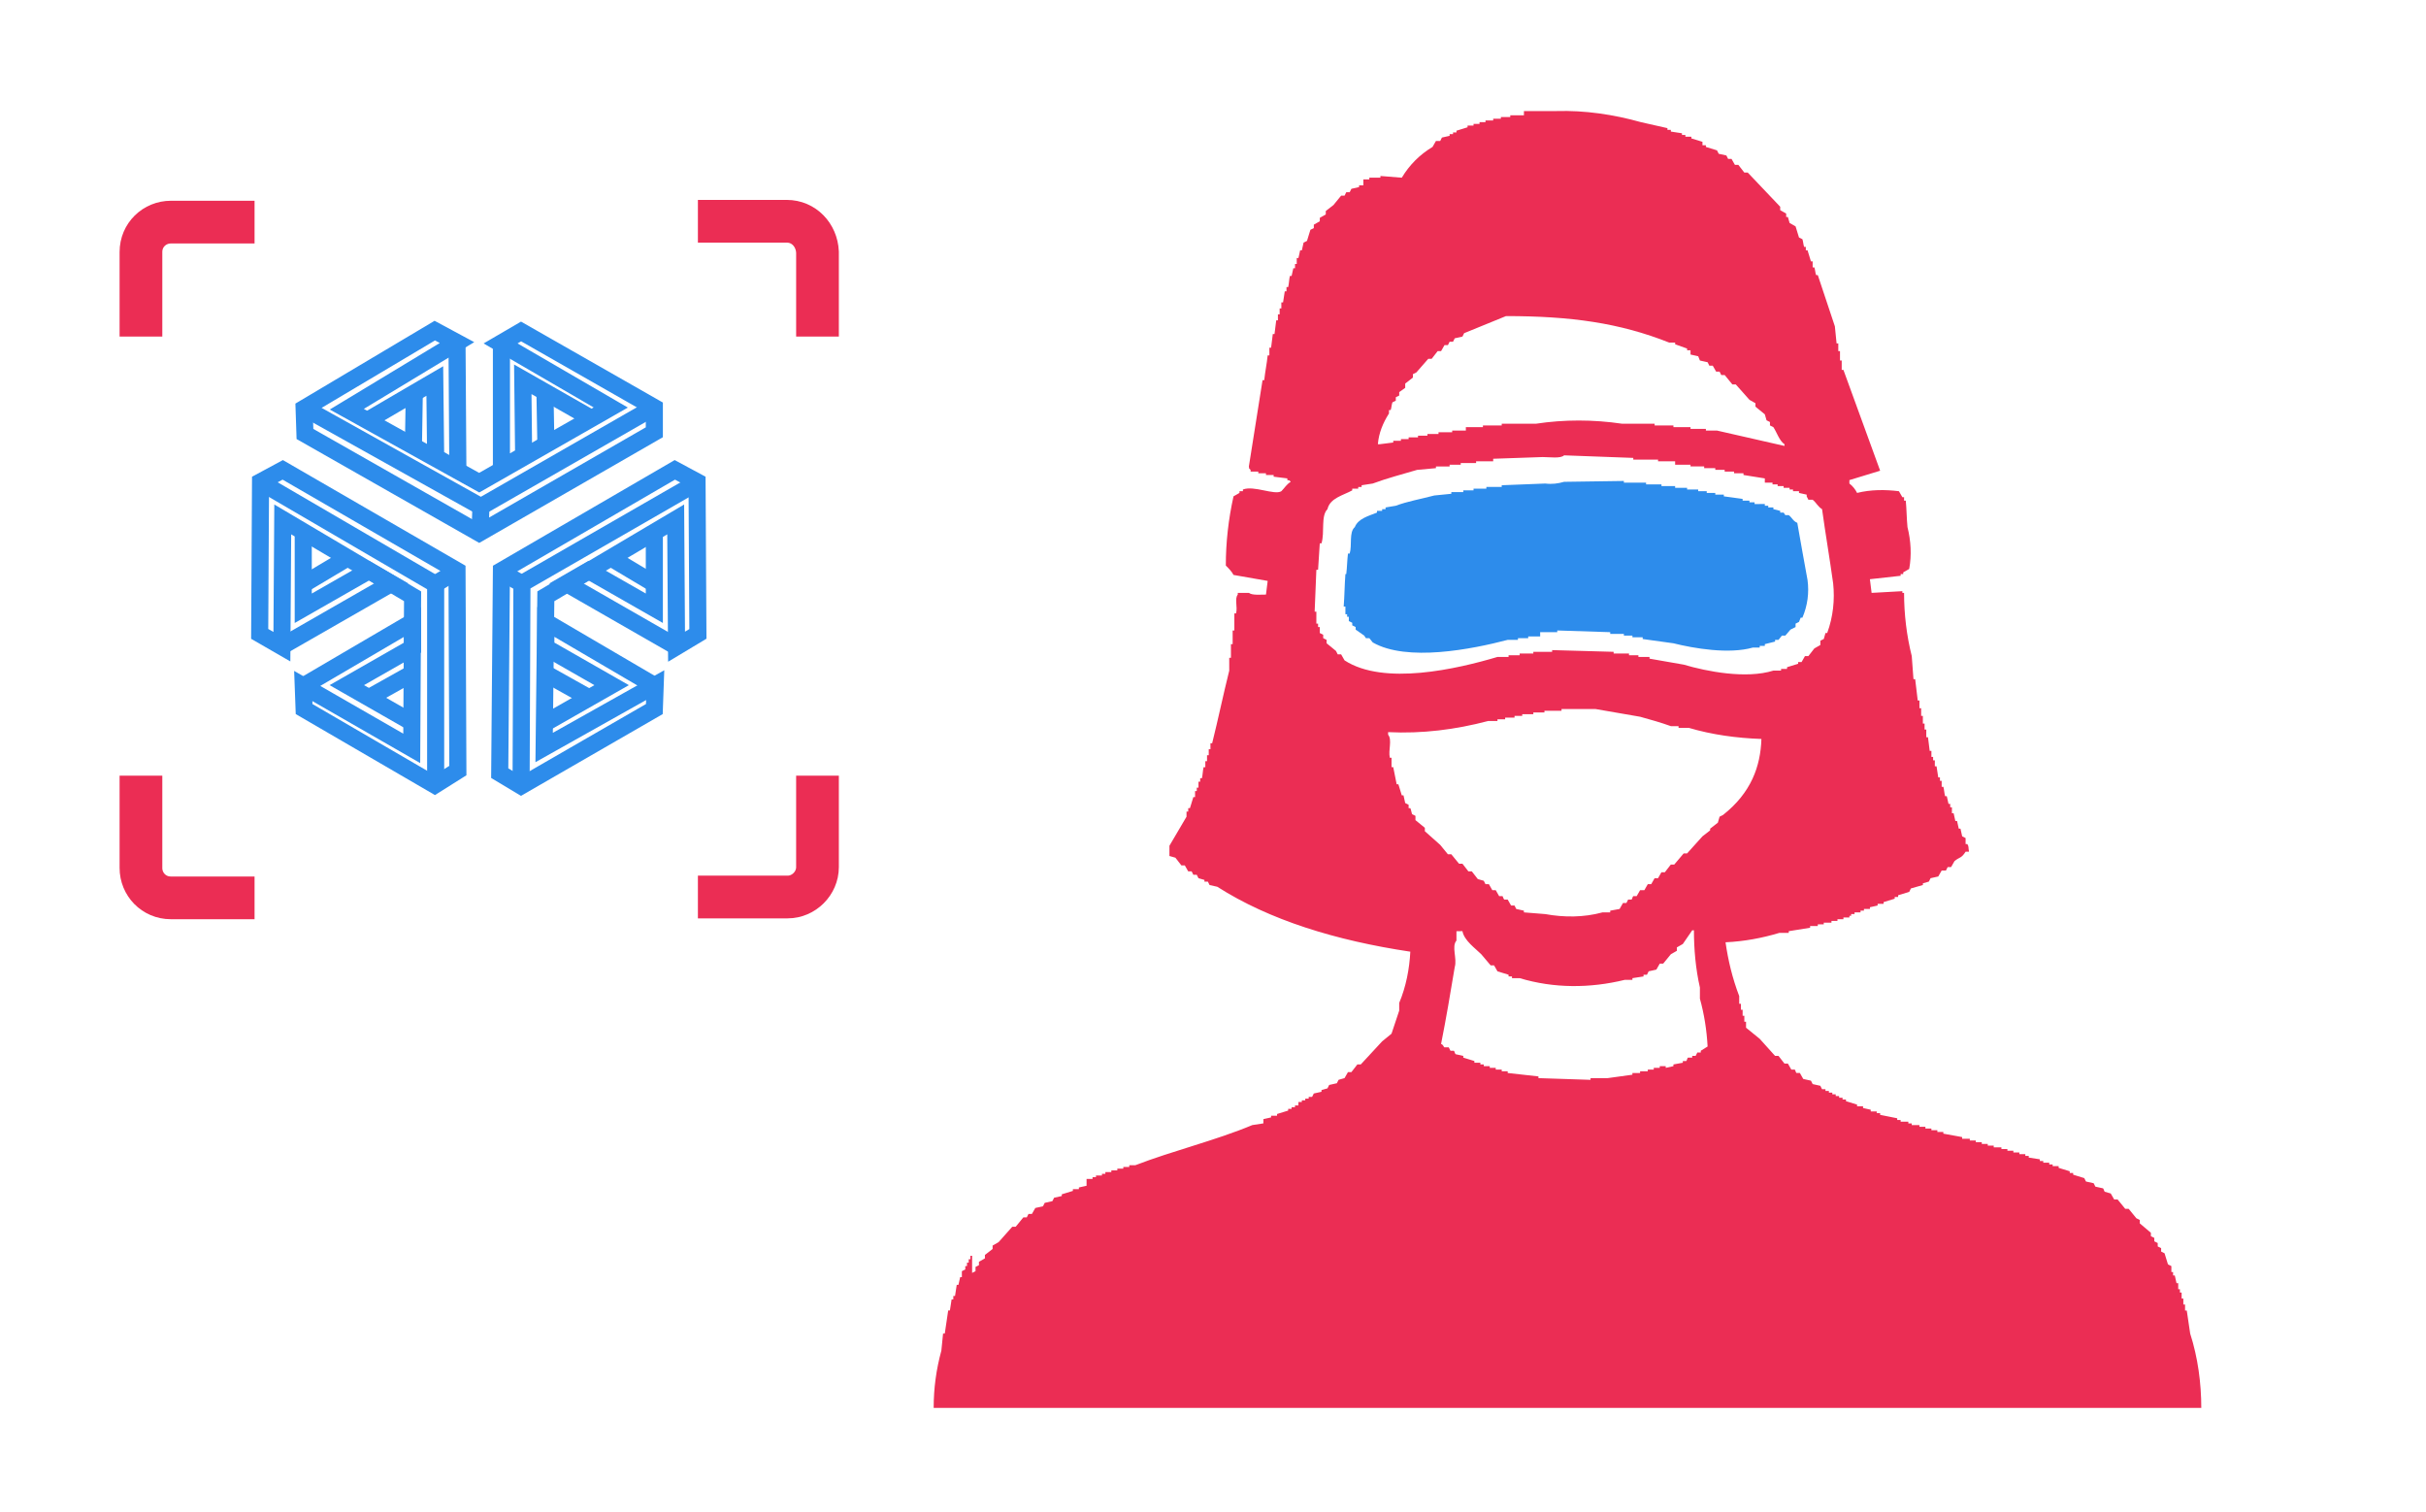 <?xml version="1.0" encoding="utf-8"?>
<!-- Generator: Adobe Illustrator 25.2.0, SVG Export Plug-In . SVG Version: 6.00 Build 0)  -->
<svg version="1.1" id="Layer_1" xmlns="http://www.w3.org/2000/svg" xmlns:xlink="http://www.w3.org/1999/xlink" x="0px" y="0px"
	 viewBox="0 0 284 177" style="enable-background:new 0 0 284 177;" xml:space="preserve">
<style type="text/css">
	.st0{fill:none;stroke:#2D8CEB;stroke-width:2;stroke-miterlimit:10;}
	.st1{fill:none;stroke:#EB2D54;stroke-width:5;stroke-miterlimit:10;}
	.st2{fill-rule:evenodd;clip-rule:evenodd;fill:#EB2D54;}
	.st3{fill-rule:evenodd;clip-rule:evenodd;fill:#2D8CEB;}
</style>
<g id="ar_vr_icon" transform="translate(2.5)">
	<path id="Path_1" class="st0" d="M27.9,74.2l0.1-17.8l2.6-1.4L51,66.8l0.1,23.4l-2.7,1.7L33.1,83L33,80.3l12.7,7.3l0.1-17.8
		l-15.2-9l-0.1,14.9L27.9,74.2z"/>
	<path id="Path_2" class="st0" d="M33,62.3l0,6.1v2.8l7.7-4.4l2.6,1.5l-12.9,7.4"/>
	<line id="Line_1" class="st0" x1="38.2" y1="65.3" x2="33" y2="68.4"/>
	<path id="Path_3" class="st0" d="M33,80.3l12.8-7.5l0,3l-7.7,4.4l7.7,4.4"/>
	<line id="Line_2" class="st0" x1="45.8" y1="78.8" x2="40.8" y2="81.6"/>
	<path id="Path_4" class="st0" d="M28.1,56.5l20.4,11.9v23.5"/>
	<line id="Line_3" class="st0" x1="51" y1="66.8" x2="48.4" y2="68.4"/>
	<path id="Path_5" class="st0" d="M48.4,38.7l-15.3,9.1l0.1,3l20.4,11.6l20.5-11.8l0-2.9l-15.6-8.9l-2.4,1.4l12.9,7.5l-15.4,8.8
		l-15.5-8.6L51,40.1L48.4,38.7z"/>
	<path id="Path_6" class="st0" d="M40.7,49.1L46,46l2.4-1.4l0.1,8.9l2.6,1.5L51,40.1"/>
	<line id="Line_4" class="st0" x1="45.9" y1="52.1" x2="46" y2="46"/>
	<path id="Path_7" class="st0" d="M56.2,40l0,14.8l2.6-1.5l-0.1-8.9l7.9,4.5"/>
	<line id="Line_5" class="st0" x1="61.4" y1="51.8" x2="61.3" y2="46.1"/>
	<path id="Path_8" class="st0" d="M33.2,47.8l20.6,11.5l20.4-11.7"/>
	<line id="Line_6" class="st0" x1="53.7" y1="62.3" x2="53.8" y2="59.3"/>
	<path id="Path_9" class="st0" d="M79.2,74.2l-0.1-17.8L76.5,55L56.2,66.8L56,90.5l2.5,1.5L74.1,83l0.1-2.8l-13,7.3l0.2-17.7l15.2-9
		l0.1,14.9L79.2,74.2z"/>
	<path id="Path_10" class="st0" d="M74.1,62.3l0,6.1l0,2.8l-7.7-4.4l-2.6,1.5l12.9,7.4"/>
	<line id="Line_7" class="st0" x1="69" y1="65.3" x2="74.2" y2="68.4"/>
	<path id="Path_11" class="st0" d="M74.2,80.3l-12.8-7.5l0,3l7.7,4.4l-7.9,4.5"/>
	<line id="Line_8" class="st0" x1="61.3" y1="78.8" x2="66.3" y2="81.6"/>
	<path id="Path_12" class="st0" d="M79.1,56.5L58.6,68.3L58.5,92"/>
	<line id="Line_9" class="st0" x1="56.1" y1="66.9" x2="58.7" y2="68.4"/>
	<path id="Path_13" class="st1" d="M27.3,105.1h-9.8c-2,0-3.5-1.6-3.5-3.5V90.8"/>
	<path id="Path_14" class="st1" d="M93.2,90.8v10.7c0,1.9-1.6,3.5-3.5,3.5H79.2"/>
	<path id="Path_15" class="st1" d="M79.2,25.9h10.4c2,0,3.5,1.6,3.6,3.6v9.9"/>
	<path id="Path_16" class="st1" d="M14,39.4v-9.9c0-2,1.6-3.5,3.5-3.5h9.8"/>
	<path id="Female_VR_Icon" class="st2" d="M217.6,55.1l-3.6,1.1v0.4c0.4,0.3,0.7,0.7,0.9,1.1c1.6-0.4,3.3-0.4,4.9-0.2l0.4,0.7h0.2
		v0.4h0.2c0.1,1,0.1,2.1,0.2,3.1c0.4,1.6,0.5,3.3,0.2,4.9l-0.7,0.4v0.2H220v0.2l-3.6,0.4l0.2,1.6l3.6-0.2v0.2h0.2
		c0,2.5,0.3,5,0.9,7.4l0.2,2.7h0.2L222,82h0.2v0.9h0.2v0.9h0.2v0.9h0.2v0.7h0.2v0.9h0.2l0.2,1.6h0.2v0.7h0.2v0.4h0.2v0.7h0.2
		l0.2,1.3h0.2v0.4h0.2v0.7h0.2c0.1,0.4,0.1,0.7,0.2,1.1h0.2l0.2,0.9h0.2v0.4h0.2v0.7h0.2l0.2,0.9h0.2l0.2,0.9h0.2l0.2,0.9l0.4,0.2
		v0.7h0.2c0.2,0.3,0.1,0.4,0.2,0.9h-0.4c-0.5,0.8-0.7,0.6-1.3,1.1l-0.4,0.7h-0.4l-0.2,0.4h-0.5l-0.4,0.7l-0.9,0.2l-0.2,0.4l-0.7,0.2
		v0.2l-1.4,0.4l-0.2,0.4l-1.3,0.4v0.2h-0.4v0.2l-1.3,0.4v0.2h-0.7v0.2l-0.9,0.2v0.2h-0.7v0.2h-0.4v0.2h-0.7v0.2h-0.4v0.2H214v0.2
		h-0.7v0.2h-0.7v0.2h-0.7v0.2H211v0.2h-0.7v0.2h-0.9v0.2l-2.5,0.4v0.2h-1.1c-2,0.6-4.1,1-6.3,1.1c0.3,2.1,0.8,4.2,1.6,6.3v0.9h0.2
		v0.7h0.2v0.7h0.2v0.7h0.2v0.7l1.6,1.3l1.8,2h0.4l0.7,0.9h0.4l0.4,0.7h0.4c0.1,0.1,0.1,0.3,0.2,0.4h0.4l0.4,0.7l0.9,0.2l0.2,0.4
		l0.9,0.2l0.2,0.4h0.4v0.2h0.4v0.2h0.4v0.2h0.4v0.2h0.4v0.2h0.4v0.2h0.4v0.2l1.3,0.4v0.2h0.7v0.2l0.9,0.2v0.2h0.7v0.2h0.4v0.2l2,0.4
		v0.2h0.4v0.2h0.9v0.2h0.4v0.2h0.9v0.2h0.7v0.2h0.7v0.2h0.7v0.2h0.7v0.2l2.2,0.4v0.2h0.9v0.2h0.7v0.2h0.7v0.2h0.7v0.2h0.7v0.2h0.9
		v0.2h0.7v0.2h0.7v0.2h0.7v0.2h0.7v0.2h0.4v0.2l1.3,0.2v0.2h0.4v0.2h0.7v0.2h0.4v0.2h0.7v0.2l1.3,0.4v0.2h0.4v0.2l1.3,0.4l0.2,0.4
		l0.9,0.2l0.2,0.4l0.9,0.2c0.1,0.1,0.1,0.3,0.2,0.4l0.7,0.2l0.4,0.7h0.4l0.9,1.1h0.4c0.3,0.4,0.6,0.7,0.9,1.1l0.4,0.2v0.4l1.3,1.1
		v0.4l0.4,0.2v0.4l0.4,0.2v0.4l0.4,0.2v0.4l0.4,0.2l0.4,1.3l0.4,0.2v0.7h0.2v0.4h0.2l0.2,0.9h0.2v0.7h0.2v0.4h0.2v0.7h0.2v0.7h0.2
		v0.7h0.2l0.4,2.7c0.9,2.8,1.3,5.8,1.3,8.7H106.8c0-2.3,0.3-4.5,0.9-6.7l0.2-2h0.2l0.4-2.7h0.2l0.2-1.3h0.2v-0.4h0.2l0.2-1.3h0.2
		l0.2-0.9h0.2v-0.7l0.4-0.2v-0.4h0.2v-0.4h0.2v-0.4h0.2v-0.4h0.2V149l0.4-0.2v-0.5l0.4-0.2v-0.4l0.7-0.4v-0.4l0.9-0.7v-0.4l0.7-0.4
		l1.6-1.8h0.4l0.9-1.1h0.4l0.2-0.4h0.4l0.4-0.7l0.9-0.2l0.2-0.4l0.9-0.2l0.2-0.4l0.9-0.2v-0.2l1.3-0.4v-0.2h0.7v-0.2l0.9-0.2V138
		h0.7v-0.2h0.4v-0.2h0.7v-0.2h0.4v-0.2h0.7v-0.2h0.7v-0.2h0.7v-0.2h0.7v-0.2h0.7c4.4-1.7,9.4-2.9,13.7-4.7l1.3-0.2V131l0.9-0.2v-0.2
		h0.7v-0.2l1.3-0.4v-0.2h0.4v-0.2h0.4v-0.2h0.4V129h0.4v-0.2h0.4v-0.2h0.4v-0.2h0.4l0.2-0.4l0.9-0.2v-0.2l0.7-0.2l0.2-0.4l0.9-0.2
		l0.2-0.4l0.7-0.2l0.4-0.7h0.4l0.7-0.9h0.4l2.5-2.7l1.1-0.9l0.9-2.7v-0.9c0.8-1.9,1.2-4,1.3-6c-8.7-1.3-16.5-3.7-22.6-7.6l-0.9-0.2
		l-0.2-0.4h-0.4v-0.2l-0.7-0.2l-0.2-0.4h-0.4l-0.2-0.4h-0.4l-0.4-0.7h-0.4l-0.7-0.9l-0.7-0.2V99l2-3.4V95h0.2v-0.4h0.2l0.4-1.3h0.2
		v-0.7h0.2v-0.4h0.2v-0.7h0.2v-0.4h0.2c0.1-0.4,0.1-0.9,0.2-1.3h0.2v-0.7h0.2v-0.7h0.2v-0.7h0.2v-0.7h0.2c0.7-2.8,1.3-5.7,2-8.5V77
		h0.2v-1.6h0.2v-1.6h0.2v-2h0.2c0.2-0.8-0.2-1.7,0.2-2.2v-0.2h1.3c0.4,0.3,1.3,0.2,2,0.2l0.2-1.6l-4-0.7c-0.2-0.4-0.6-0.8-0.9-1.1
		c0-2.7,0.3-5.4,0.9-8.1l0.7-0.4v-0.2h0.4v-0.2c1.3-0.5,3.7,0.7,4.5,0.2c0.4-0.4,0.6-0.8,1.1-1.1c-0.3-0.3,0-0.1-0.4-0.2V56
		l-1.6-0.2v-0.2h-0.9v-0.2h-0.9v-0.2h-0.9v-0.2c-0.3-0.3-0.1,0-0.2-0.4l1.6-10.1h0.2c0.1-1,0.3-1.9,0.4-2.9h0.2v-0.9h0.2l0.2-1.6
		h0.2l0.2-1.6h0.2v-0.7h0.2v-0.7h0.2v-0.7h0.2l0.2-1.3h0.2v-0.5h0.2c0.1-0.4,0.1-0.9,0.2-1.3h0.2l0.2-0.9h0.2v-0.5h0.2v-0.7h0.2
		l0.2-0.9h0.2l0.2-0.9l0.4-0.2l0.4-1.3l0.4-0.2v-0.4l0.7-0.4v-0.4l0.7-0.4v-0.4l0.9-0.7l0.9-1.1h0.4l0.2-0.4h0.4l0.2-0.4l0.9-0.2
		v-0.2h0.5V21h0.7v-0.2h1.3v-0.2l2.5,0.2c0.9-1.5,2.1-2.7,3.6-3.6l0.4-0.7h0.5l0.2-0.4l0.9-0.2v-0.2h0.4v-0.2h0.4v-0.2l1.3-0.4v-0.2
		h0.7v-0.2h0.7v-0.2h0.7v-0.2h0.9v-0.2h0.9v-0.2h1.1v-0.2h1.6V13h3.8c3.3-0.1,6.7,0.4,9.9,1.3l3.1,0.7v0.2h0.4v0.2l1.3,0.2v0.2h0.4
		v0.2h0.7v0.2l1.3,0.4V17h0.4v0.2l1.3,0.4l0.2,0.4l0.9,0.2l0.2,0.4h0.4l0.4,0.7h0.4l0.7,0.9h0.4l3.8,4v0.4l0.7,0.4v0.4h0.2l0.2,0.7
		l0.7,0.4l0.4,1.3l0.4,0.2c0.1,0.3,0.1,0.6,0.2,0.9h0.2v0.4h0.2l0.4,1.3h0.2v0.7h0.2c0.1,0.3,0.1,0.6,0.2,0.9h0.2l2,6l0.2,2h0.2v0.9
		h0.2v1.1h0.2v1.1h0.2L217.6,55.1z M173.8,37l-4.9,2l-0.2,0.4l-0.9,0.2l-0.2,0.4h-0.4l-0.2,0.4h-0.4l-0.4,0.7h-0.4l-0.7,0.9h-0.4
		l-1.4,1.6l-0.4,0.2v0.4l-0.9,0.7v0.5l-0.7,0.5v0.4l-0.4,0.2v0.4l-0.4,0.2c-0.1,0.3-0.1,0.6-0.2,0.9h-0.2v0.4
		c-0.7,1.1-1.2,2.3-1.3,3.6h0.2V52l1.6-0.2v-0.2h0.9v-0.2h0.9v-0.2h1.1v-0.2h1.1v-0.2h1.3v-0.2h1.6v-0.2h1.6V50h2v-0.2h2.2v-0.2h4
		c3.3-0.5,6.7-0.5,10.1,0h3.8v0.2h2.2V50h2v0.2h1.8v0.2h1.3l7.9,1.8V52c-0.6-0.4-0.9-1.4-1.3-2l-0.4-0.2v-0.4l-0.4-0.2l-0.2-0.7
		l-1.1-0.9v-0.4l-0.7-0.4l-1.6-1.8h-0.4l-0.9-1.1h-0.4l-0.2-0.4h-0.4l-0.4-0.7h-0.4l-0.2-0.4l-0.9-0.2l-0.2-0.5l-0.9-0.2V41h-0.4
		v-0.2l-1.4-0.5v-0.2h-0.7C187.1,37.8,181.4,37,173.8,37z M180.6,53.3c-0.4,0.4-1.7,0.2-2.5,0.2l-5.8,0.2V54h-2v0.2h-1.8v0.2h-1.3
		v0.2h-1.6v0.2l-2.2,0.2c-1.7,0.5-3.6,1-5.2,1.6l-1.3,0.2v0.2h-0.4v0.2h-0.7v0.2c-1.1,0.6-2.6,0.9-2.9,2.2c-0.8,0.8-0.3,2.7-0.7,4
		h-0.2l-0.2,3.1h-0.2l-0.2,4.9h0.2V73h0.2v0.4h0.2v0.7l0.4,0.2v0.4l0.4,0.2v0.4l1.1,0.9l0.2,0.4h0.4l0.4,0.7c4.6,3,13.2,1,17.9-0.4
		h1.3v-0.2h1.3v-0.2h1.6v-0.2h2.2v-0.2l7.2,0.2v0.2h1.8v0.2h1.1v0.2h1.3v0.2l4,0.7c2.7,0.8,7.3,1.7,10.5,0.7h0.9v-0.2h0.7v-0.2
		l1.3-0.4v-0.2h0.4l0.4-0.7h0.4l0.7-0.9l0.7-0.4V75l0.4-0.2l0.2-0.7h0.2c0.7-1.9,0.9-3.9,0.7-5.8c-0.4-2.9-0.9-5.8-1.3-8.7
		c-0.5-0.3-0.7-0.8-1.1-1.1h-0.5l-0.2-0.4H209v-0.2l-0.9-0.2v-0.2h-0.7v-0.2H207v-0.2h-0.7v-0.2h-0.7v-0.2H205v-0.2h-0.9V56
		l-2.5-0.4v-0.2h-1.1v-0.2h-1.1v-0.2h-1.1v-0.2h-1.3v-0.2h-1.6v-0.2h-1.8V54h-2v-0.2h-2.9v-0.2L180.6,53.3z M203.7,86.5
		c-2.9-0.1-5.8-0.5-8.5-1.3H194v-0.2h-0.9c-1.1-0.4-2.5-0.8-3.6-1.1l-5.2-0.9h-4v0.2h-2v0.2H177v0.2h-1.3v0.2h-0.9V84h-1.1v0.2h-0.9
		v0.2h-1.1c-3.8,1-7.7,1.5-11.7,1.3V86c0.5,0.6,0,1.8,0.2,2.7h0.2v1.1h0.2l0.4,2h0.2l0.4,1.3h0.2l0.2,0.9l0.4,0.2v0.4h0.2
		c0.1,0.2,0.1,0.4,0.2,0.7l0.4,0.2v0.5l1.1,0.9v0.4l1.8,1.6l0.9,1.1h0.4l0.9,1.1h0.4l0.7,0.9h0.4l0.7,0.9l0.7,0.2l0.2,0.4h0.4
		l0.4,0.7h0.4l0.4,0.7h0.4c0.1,0.2,0.1,0.3,0.2,0.4h0.4l0.4,0.7h0.4l0.2,0.4l0.9,0.2v0.2l2.5,0.2c2.2,0.4,4.5,0.4,6.7-0.2h0.9v-0.2
		l1.1-0.2l0.4-0.7h0.4l0.2-0.4h0.4c0.1-0.1,0.1-0.3,0.2-0.4h0.4l0.4-0.7h0.5l0.4-0.7h0.4l0.4-0.7h0.4l0.4-0.7h0.4l0.7-0.9h0.4
		l1.1-1.3h0.4c0.6-0.7,1.2-1.3,1.8-2l0.9-0.7V97l0.9-0.7l0.2-0.7l0.4-0.2C202.5,92.8,203.6,89.7,203.7,86.5L203.7,86.5z
		 M197.4,122.5c-0.1-1.9-0.4-3.8-0.9-5.6v-1.3c-0.5-2.2-0.7-4.5-0.7-6.7h-0.2l-1.1,1.6l-0.7,0.4v0.4l-0.7,0.4l-0.9,1.1h-0.4
		l-0.4,0.7l-0.9,0.2l-0.2,0.4h-0.4v0.2l-1.3,0.2v0.2h-0.9c-4.1,1-8.3,1-12.3-0.2h-0.9v-0.2h-0.4v-0.2l-1.3-0.4l-0.4-0.7h-0.4
		l-1.1-1.3c-0.7-0.7-2-1.6-2.2-2.7H168v1.1c-0.6,0.7,0.1,2.1-0.2,3.1c-0.5,3-1,6-1.6,9c0.3,0.1,0.3,0.4,0.4,0.4h0.5l0.2,0.4h0.4
		c0.1,0.1,0.1,0.3,0.2,0.4l0.9,0.2v0.2l1.3,0.4v0.2h0.7v0.2h0.4v0.2h0.7v0.2h0.7v0.2h0.7v0.2h0.7v0.2l3.6,0.4v0.2l6.1,0.2v-0.2h2
		l2.9-0.4v-0.2h0.9v-0.2h0.9v-0.2h0.7v-0.2h0.7v-0.2h0.7V125l0.9-0.2v-0.2l1.1-0.2v-0.2h0.4c0.1-0.1,0.1-0.3,0.2-0.4h0.5v-0.2h0.4
		l0.2-0.4h0.4v-0.2L197.4,122.5z"/>
	<path id="Path_17" class="st3" d="M180.6,56.4c-0.7,0.2-1.4,0.3-2.2,0.2l-5.1,0.2v0.2h-1.8v0.2H170v0.2h-1.2v0.2h-1.4v0.2l-2,0.2
		c-1.5,0.4-3.2,0.7-4.5,1.2l-1.2,0.2v0.2h-0.4v0.2h-0.6v0.2c-1,0.4-2.2,0.7-2.6,1.7c-0.7,0.6-0.3,2.1-0.6,3.1h-0.2
		c-0.1,0.8-0.1,1.6-0.2,2.4H155c-0.1,1.3-0.1,2.5-0.2,3.8h0.2v0.9h0.2v0.3h0.2v0.5l0.4,0.2v0.3l0.4,0.2v0.3l1,0.7l0.2,0.3h0.4
		l0.4,0.5c4,2.3,11.6,0.8,15.8-0.3h1.2v-0.2h1.2v-0.2h1.4V74h2v-0.2L186,74v0.2h1.6v0.2h1v0.2h1.2v0.2l3.6,0.5
		c2.4,0.6,6.5,1.3,9.3,0.5h0.8v-0.2h0.6v-0.2l1.2-0.3v-0.2h0.4l0.4-0.5h0.4l0.6-0.7l0.6-0.3V73l0.4-0.2c0.1-0.2,0.1-0.3,0.2-0.5h0.2
		c0.6-1.4,0.8-2.9,0.6-4.4c-0.4-2.2-0.8-4.4-1.2-6.7c-0.5-0.2-0.6-0.6-1-0.9h-0.4l-0.2-0.3h-0.4v-0.2l-0.8-0.2v-0.2h-0.6v-0.2h-0.4
		v-0.2h-0.6V59h-0.6v-0.2h-0.6v-0.2h-0.8v-0.2l-2.2-0.3v-0.2h-1v-0.2h-1v-0.2h-1v-0.2H195v-0.2h-1.4v-0.2h-1.6v-0.2h-1.8v-0.2h-2.6
		v-0.2L180.6,56.4z"/>
</g>
</svg>
